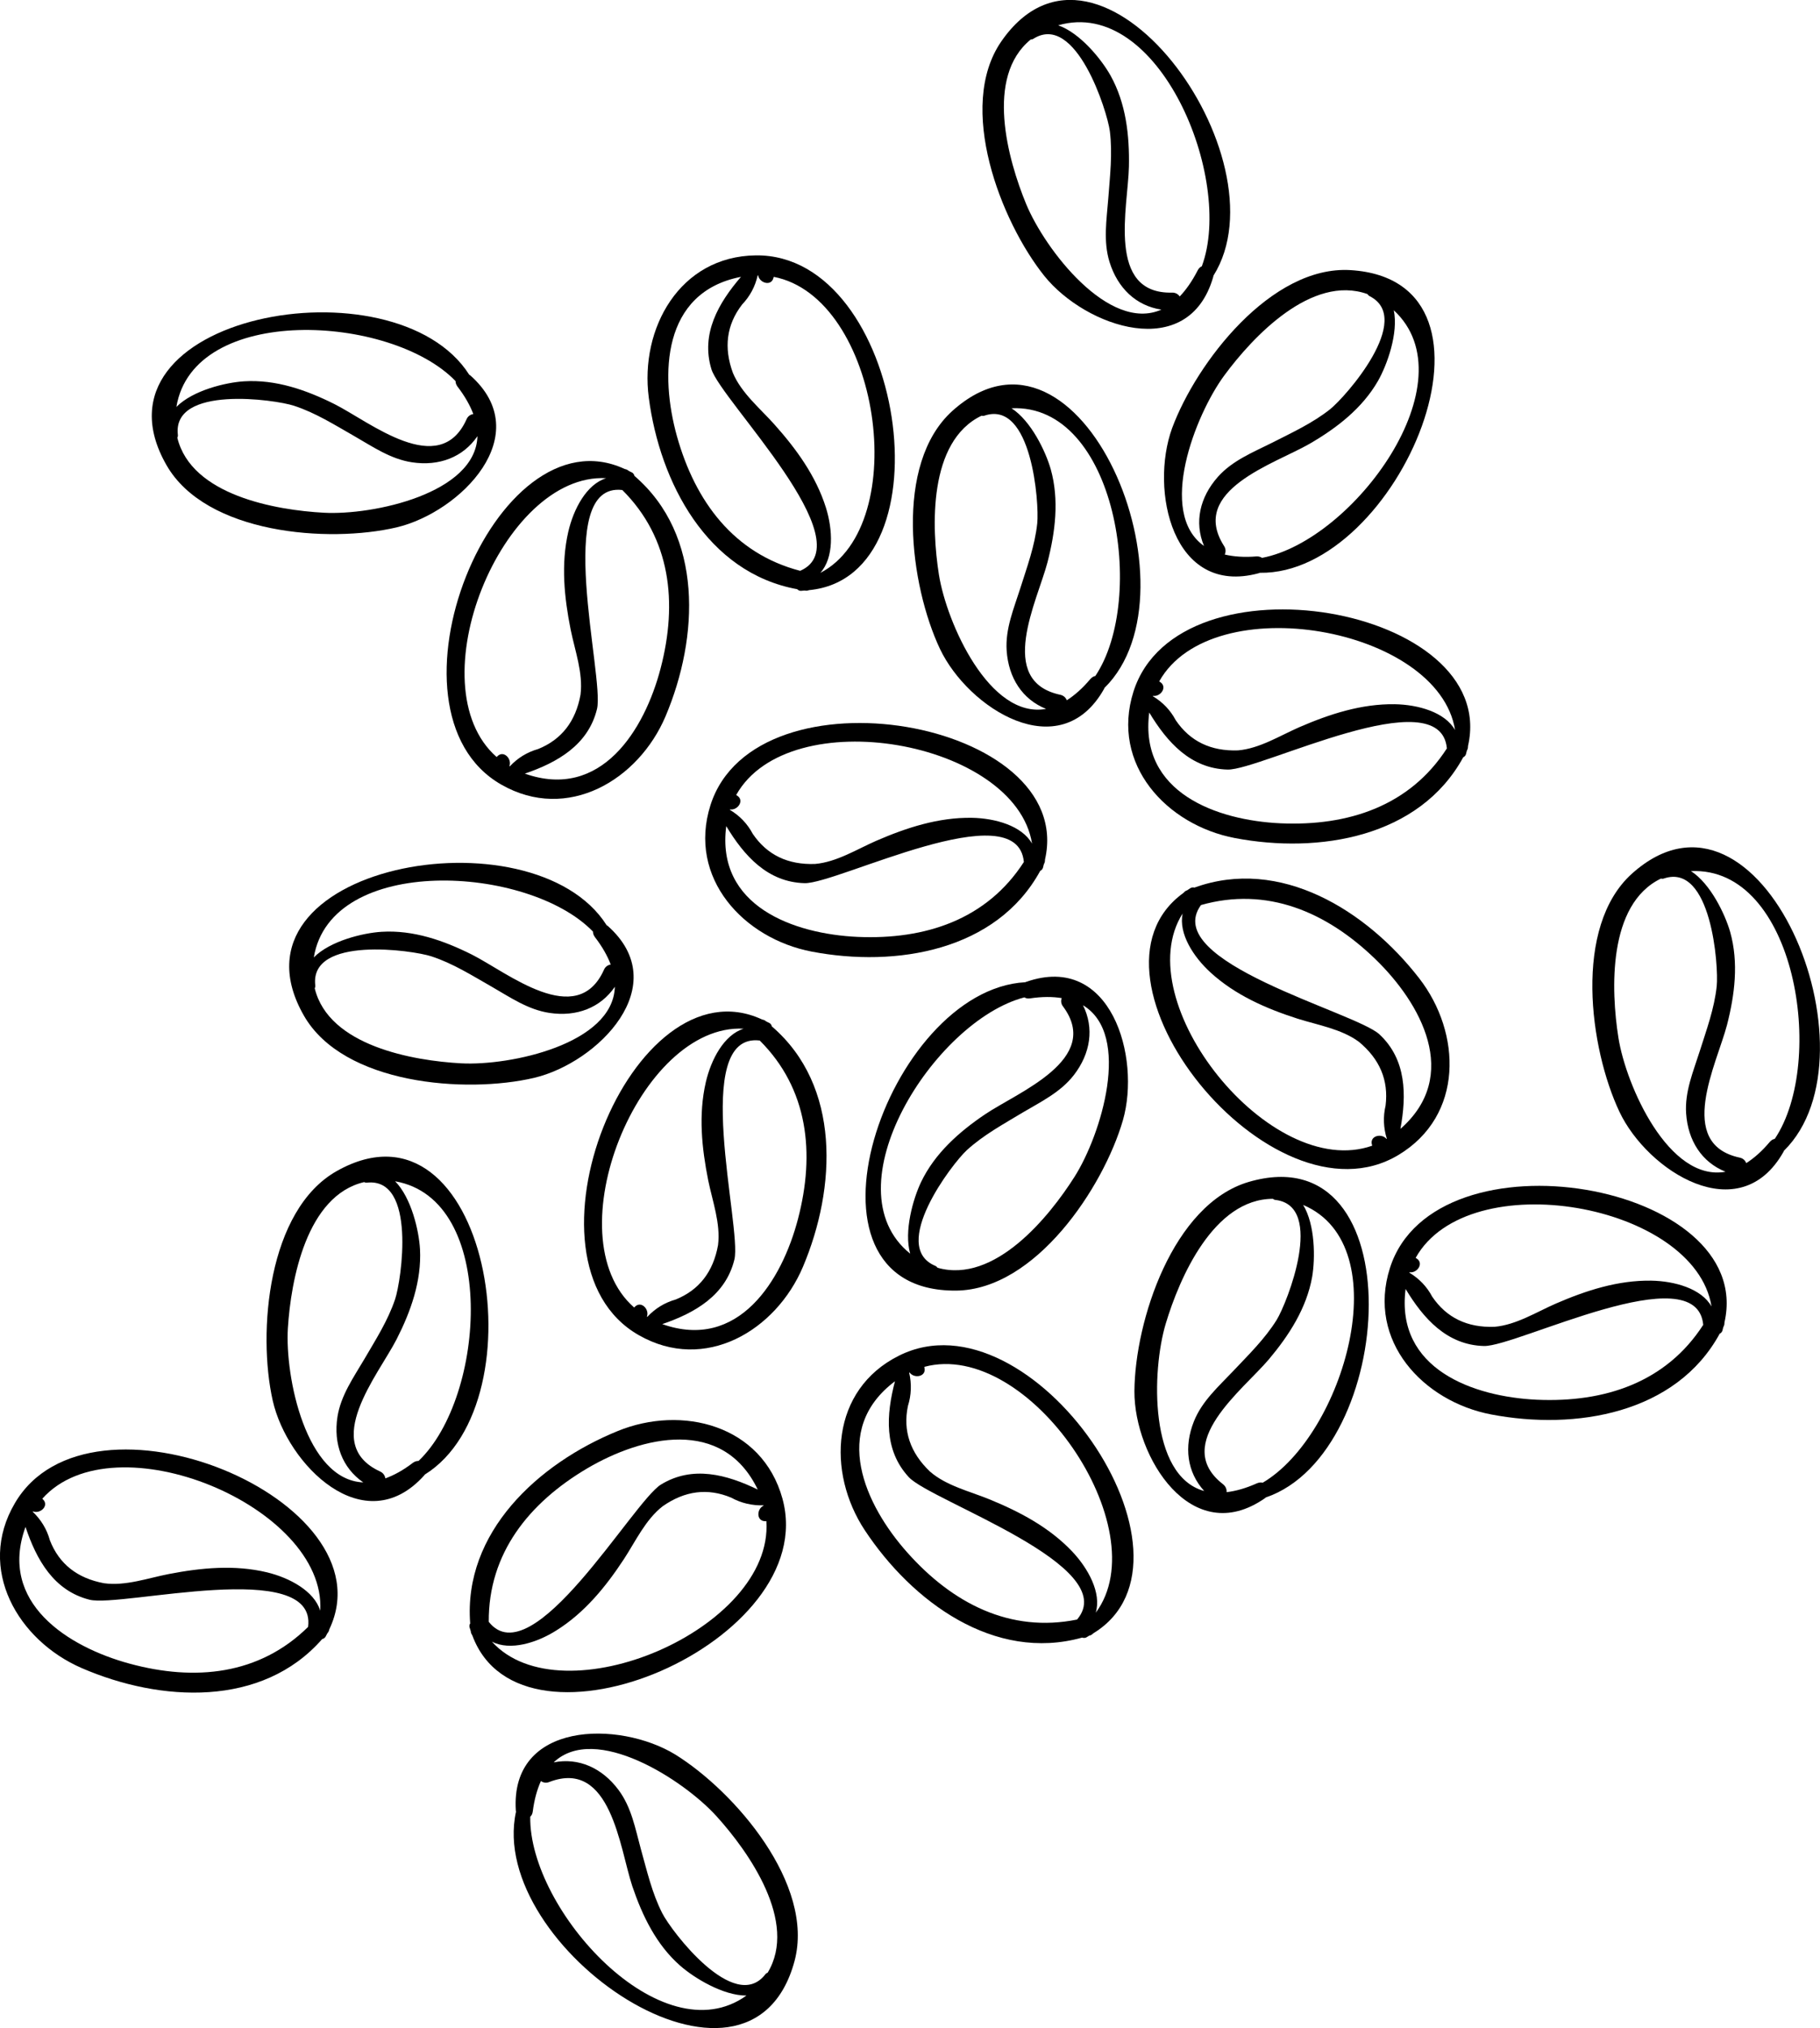 <?xml version="1.0" encoding="UTF-8" standalone="no"?>
<!-- Generator: Adobe Illustrator 16.0.0, SVG Export Plug-In . SVG Version: 6.00 Build 0)  -->

<svg
   xmlns:dc="http://purl.org/dc/elements/1.1/"
   xmlns:cc="http://creativecommons.org/ns#"
   xmlns:rdf="http://www.w3.org/1999/02/22-rdf-syntax-ns#"
   xmlns:svg="http://www.w3.org/2000/svg"
   xmlns="http://www.w3.org/2000/svg"
   xmlns:sodipodi="http://sodipodi.sourceforge.net/DTD/sodipodi-0.dtd"
   xmlns:inkscape="http://www.inkscape.org/namespaces/inkscape"
   version="1.1"
   id="Layer_1"
   x="0px"
   y="0px"
   width="17.55"
   height="19.552"
   viewBox="0 0 17.55 19.552"
   enable-background="new 0 0 39.604 41.771"
   xml:space="preserve"
   inkscape:version="0.91 r13725"
   sodipodi:docname="coffee-grounds.svg"><defs
     id="defs67" /><sodipodi:namedview
     pagecolor="#ffffff"
     bordercolor="#666666"
     borderopacity="1"
     objecttolerance="10"
     gridtolerance="10"
     guidetolerance="10"
     inkscape:pageopacity="0"
     inkscape:pageshadow="2"
     inkscape:window-width="815"
     inkscape:window-height="541"
     id="namedview65"
     showgrid="false"
     inkscape:zoom="5.6498528"
     inkscape:cx="20.598481"
     inkscape:cy="20.8855"
     inkscape:window-x="20"
     inkscape:window-y="43"
     inkscape:window-maximized="0"
     inkscape:current-layer="Layer_1" /><g
     id="g3"
     transform="translate(-11.428,-11.11)"><g
       id="g5"><path
         d="m 17.287,20.035 c -0.003,-0.002 -0.006,-0.003 -0.009,-0.005 -0.716,-1.129 -3.748,-0.574 -2.919,0.872 0.381,0.664 1.562,0.753 2.219,0.599 0.615,-0.145 1.357,-0.893 0.709,-1.466 z m -0.141,0.056 c 0,0.017 0.005,0.034 0.018,0.052 0.073,0.095 0.122,0.183 0.153,0.265 -0.026,0.005 -0.052,0.02 -0.065,0.051 -0.261,0.581 -0.932,0.025 -1.275,-0.147 -0.27,-0.135 -0.563,-0.238 -0.87,-0.219 -0.178,0.011 -0.495,0.087 -0.653,0.247 0.164,-0.995 2.068,-0.895 2.692,-0.249 z m -1.27,1.27 c -0.462,-0.025 -1.278,-0.167 -1.413,-0.723 0.004,-0.008 0.007,-0.018 0.005,-0.029 -0.055,-0.479 0.938,-0.34 1.121,-0.279 0.208,0.068 0.392,0.185 0.58,0.292 0.178,0.102 0.35,0.222 0.558,0.253 0.261,0.039 0.491,-0.049 0.63,-0.252 -0.017,0.552 -1.008,0.763 -1.481,0.738 z"
         id="path7"
         inkscape:connector-curvature="0" /><path
         d="m 19.171,23.322 c 0.322,-0.762 0.367,-1.744 -0.3,-2.317 -0.003,-0.013 -0.01,-0.024 -0.022,-0.032 -0.012,-0.006 -0.022,-0.01 -0.032,-0.016 -0.003,-0.001 -0.004,-0.003 -0.007,-0.005 -0.011,-0.008 -0.022,-0.012 -0.034,-0.014 -1.253,-0.582 -2.43,2.334 -1.189,3.043 0.639,0.366 1.323,-0.043 1.584,-0.659 z m -0.572,-2.295 c -0.189,0.059 -0.314,0.296 -0.365,0.516 -0.072,0.314 -0.039,0.634 0.023,0.945 0.041,0.201 0.121,0.418 0.095,0.625 -0.046,0.258 -0.183,0.434 -0.409,0.525 -0.106,0.03 -0.197,0.086 -0.273,0.167 -0.001,-0.001 -0.003,-0.001 -0.004,-0.002 0.027,-0.07 -0.057,-0.159 -0.118,-0.093 -0.003,0.002 -0.003,0.003 -0.005,0.005 -0.785,-0.687 0.051,-2.741 1.056,-2.688 z m -0.785,2.848 c 0.313,-0.107 0.612,-0.276 0.696,-0.624 0.073,-0.309 -0.431,-2.19 0.244,-2.11 0.467,0.465 0.535,1.086 0.369,1.72 -0.155,0.594 -0.574,1.274 -1.309,1.014 z"
         id="path9"
         inkscape:connector-curvature="0" /></g><g
       id="g11"><path
         d="m 22.074,17.752 c 0.002,-0.003 0.002,-0.006 0.004,-0.01 0.953,-0.937 -0.226,-3.785 -1.466,-2.671 -0.568,0.512 -0.408,1.685 -0.12,2.295 0.272,0.572 1.157,1.14 1.582,0.386 z M 21.99,17.627 c -0.017,0.003 -0.032,0.012 -0.047,0.028 -0.077,0.092 -0.153,0.158 -0.228,0.206 -0.01,-0.025 -0.03,-0.046 -0.063,-0.053 -0.622,-0.133 -0.22,-0.906 -0.123,-1.278 0.075,-0.292 0.114,-0.601 0.031,-0.897 -0.049,-0.171 -0.189,-0.465 -0.378,-0.587 1.007,-0.048 1.309,1.835 0.808,2.581 z m -1.508,-0.976 c -0.072,-0.457 -0.104,-1.285 0.41,-1.533 0.009,0.002 0.02,0.003 0.029,-10e-4 0.457,-0.154 0.529,0.845 0.509,1.038 -0.023,0.218 -0.099,0.422 -0.164,0.628 -0.062,0.195 -0.145,0.389 -0.131,0.599 0.018,0.263 0.151,0.47 0.38,0.562 -0.544,0.099 -0.958,-0.825 -1.033,-1.293 z"
         id="path13"
         inkscape:connector-curvature="0" /><path
         d="m 19.256,20.284 c 0.813,0.155 1.782,-0.007 2.203,-0.779 0.012,-0.005 0.021,-0.015 0.026,-0.029 0.004,-0.013 0.005,-0.024 0.009,-0.035 0.001,-0.003 0.003,-0.004 0.004,-0.008 0.006,-0.012 0.007,-0.025 0.007,-0.037 0.306,-1.347 -2.792,-1.886 -3.226,-0.524 -0.223,0.703 0.321,1.287 0.977,1.412 z m 2.124,-1.041 c -0.098,-0.173 -0.356,-0.245 -0.581,-0.249 -0.322,-0.005 -0.629,0.095 -0.92,0.221 -0.188,0.082 -0.383,0.206 -0.592,0.224 -0.262,0.009 -0.462,-0.087 -0.6,-0.29 -0.052,-0.098 -0.126,-0.175 -0.221,-0.232 10e-4,-0.001 10e-4,-0.003 10e-4,-0.004 0.074,0.012 0.145,-0.088 0.066,-0.135 -0.003,-0.002 -0.004,-0.002 -0.006,-0.004 0.51,-0.911 2.695,-0.524 2.853,0.469 z m -2.949,-0.169 c 0.171,0.284 0.398,0.541 0.756,0.55 0.317,0.007 2.052,-0.881 2.114,-0.204 -0.357,0.554 -0.949,0.751 -1.604,0.722 -0.613,-0.028 -1.366,-0.295 -1.266,-1.068 z"
         id="path15"
         inkscape:connector-curvature="0" /></g><g
       id="g17"><path
         d="m 21.325,20.575 c -0.004,0 -0.006,0.002 -0.01,0.004 -1.334,0.072 -2.335,2.987 -0.667,2.973 0.765,-0.008 1.42,-0.994 1.608,-1.642 0.175,-0.608 -0.114,-1.619 -0.931,-1.335 z m -0.019,0.15 c 0.015,0.009 0.031,0.013 0.053,0.01 0.119,-0.018 0.22,-0.017 0.307,-0.003 -0.009,0.024 -0.008,0.055 0.013,0.081 0.379,0.511 -0.435,0.825 -0.753,1.04 -0.25,0.169 -0.483,0.375 -0.616,0.652 -0.077,0.161 -0.167,0.475 -0.105,0.691 -0.788,-0.632 0.231,-2.244 1.101,-2.471 z m 0.484,1.729 c -0.247,0.39 -0.771,1.033 -1.321,0.878 -0.006,-0.008 -0.014,-0.016 -0.023,-0.019 -0.444,-0.187 0.162,-0.984 0.305,-1.115 0.162,-0.148 0.354,-0.251 0.539,-0.363 0.176,-0.104 0.365,-0.195 0.494,-0.362 0.16,-0.208 0.197,-0.452 0.087,-0.672 0.474,0.285 0.173,1.253 -0.081,1.653 z"
         id="path19"
         inkscape:connector-curvature="0" /><path
         d="m 25.113,20.541 c -0.508,-0.655 -1.341,-1.174 -2.168,-0.874 -0.012,-0.004 -0.025,-0.002 -0.038,0.005 -0.012,0.007 -0.02,0.014 -0.03,0.02 -0.003,0.002 -0.005,0.002 -0.008,0.003 -0.013,0.006 -0.021,0.014 -0.029,0.023 -1.12,0.808 0.847,3.261 2.072,2.527 0.633,-0.379 0.61,-1.177 0.201,-1.704 z m -2.281,-0.625 c -0.041,0.195 0.105,0.42 0.271,0.571 0.238,0.217 0.534,0.346 0.836,0.443 0.195,0.062 0.424,0.099 0.592,0.223 0.202,0.167 0.288,0.371 0.258,0.615 -0.025,0.107 -0.021,0.214 0.012,0.32 -10e-4,0 -0.003,10e-4 -0.003,0.002 -0.048,-0.059 -0.167,-0.03 -0.14,0.058 10e-4,0.003 0.002,0.004 0.002,0.007 -0.983,0.346 -2.367,-1.389 -1.828,-2.239 z m 2.1,2.077 c 0.06,-0.326 0.059,-0.669 -0.203,-0.912 -0.233,-0.215 -2.121,-0.697 -1.72,-1.246 0.634,-0.18 1.208,0.064 1.679,0.519 0.442,0.427 0.83,1.126 0.244,1.639 z"
         id="path21"
         inkscape:connector-curvature="0" /></g><g
       id="g23"><path
         d="m 23.566,16.636 c 0.004,-10e-4 0.006,-0.003 0.01,-0.004 1.337,0.022 2.538,-2.817 0.874,-2.918 -0.764,-0.046 -1.486,0.892 -1.72,1.525 -0.215,0.593 0.001,1.623 0.836,1.397 z m 0.032,-0.148 c -0.015,-0.009 -0.031,-0.015 -0.053,-0.014 -0.12,0.01 -0.221,0.002 -0.307,-0.018 0.011,-0.024 0.012,-0.054 -0.007,-0.083 -0.342,-0.537 0.491,-0.792 0.824,-0.984 0.261,-0.151 0.508,-0.341 0.661,-0.607 0.088,-0.155 0.198,-0.461 0.152,-0.681 0.741,0.684 -0.388,2.22 -1.27,2.387 z m -0.364,-1.759 c 0.274,-0.372 0.842,-0.976 1.38,-0.784 0.005,0.007 0.012,0.016 0.021,0.02 0.431,0.218 -0.23,0.97 -0.382,1.091 -0.172,0.136 -0.37,0.226 -0.562,0.324 -0.184,0.092 -0.379,0.17 -0.519,0.327 -0.175,0.197 -0.229,0.438 -0.134,0.666 -0.453,-0.319 -0.085,-1.263 0.196,-1.644 z"
         id="path25"
         inkscape:connector-curvature="0" /><path
         d="m 23.335,19.189 c 0.813,0.155 1.782,-0.007 2.203,-0.779 0.012,-0.005 0.021,-0.015 0.026,-0.029 0.004,-0.013 0.005,-0.024 0.009,-0.035 0.001,-0.003 0.003,-0.004 0.004,-0.008 0.006,-0.012 0.007,-0.025 0.007,-0.037 0.306,-1.347 -2.792,-1.886 -3.226,-0.524 -0.223,0.703 0.321,1.287 0.977,1.412 z m 2.124,-1.041 c -0.098,-0.173 -0.356,-0.245 -0.581,-0.249 -0.322,-0.005 -0.629,0.095 -0.92,0.221 -0.188,0.082 -0.383,0.206 -0.592,0.224 -0.262,0.009 -0.462,-0.087 -0.6,-0.29 -0.052,-0.098 -0.126,-0.175 -0.221,-0.232 10e-4,-10e-4 10e-4,-0.003 10e-4,-0.004 0.074,0.012 0.145,-0.088 0.066,-0.135 -0.003,-0.002 -0.004,-0.002 -0.006,-0.004 0.51,-0.91 2.695,-0.524 2.853,0.469 z M 22.51,17.979 c 0.171,0.284 0.398,0.541 0.756,0.55 0.317,0.007 2.052,-0.881 2.114,-0.204 -0.357,0.554 -0.949,0.751 -1.604,0.722 -0.613,-0.028 -1.366,-0.295 -1.266,-1.068 z"
         id="path27"
         inkscape:connector-curvature="0" /></g><g
       id="g29"><path
         d="m 28.626,22.214 c 0.002,-0.003 0.002,-0.006 0.004,-0.01 0.953,-0.937 -0.226,-3.785 -1.466,-2.671 -0.568,0.512 -0.408,1.685 -0.12,2.295 0.271,0.572 1.157,1.14 1.582,0.386 z m -0.084,-0.125 c -0.017,0.003 -0.032,0.012 -0.047,0.028 -0.077,0.092 -0.153,0.158 -0.228,0.206 -0.01,-0.025 -0.03,-0.046 -0.063,-0.053 -0.622,-0.133 -0.22,-0.906 -0.123,-1.278 0.075,-0.292 0.114,-0.601 0.031,-0.897 -0.049,-0.171 -0.189,-0.465 -0.378,-0.587 1.007,-0.048 1.309,1.835 0.808,2.581 z m -1.508,-0.976 c -0.072,-0.457 -0.104,-1.285 0.41,-1.533 0.009,0.002 0.02,0.003 0.029,-10e-4 0.457,-0.154 0.529,0.845 0.509,1.038 -0.023,0.218 -0.099,0.422 -0.164,0.628 -0.062,0.195 -0.145,0.389 -0.131,0.599 0.018,0.263 0.151,0.47 0.38,0.562 -0.545,0.099 -0.959,-0.825 -1.033,-1.293 z"
         id="path31"
         inkscape:connector-curvature="0" /><path
         d="m 25.808,24.746 c 0.813,0.155 1.782,-0.007 2.203,-0.779 0.012,-0.005 0.021,-0.015 0.026,-0.029 0.004,-0.013 0.005,-0.024 0.009,-0.035 0.001,-0.003 0.003,-0.004 0.004,-0.008 0.006,-0.012 0.007,-0.025 0.007,-0.037 0.306,-1.347 -2.792,-1.886 -3.226,-0.524 -0.224,0.703 0.32,1.287 0.977,1.412 z m 2.124,-1.041 c -0.098,-0.173 -0.356,-0.245 -0.581,-0.249 -0.322,-0.005 -0.629,0.095 -0.92,0.221 -0.188,0.082 -0.383,0.206 -0.592,0.224 -0.262,0.009 -0.462,-0.087 -0.6,-0.29 -0.052,-0.098 -0.126,-0.175 -0.221,-0.232 10e-4,-0.001 10e-4,-0.003 10e-4,-0.004 0.074,0.012 0.145,-0.088 0.066,-0.135 -0.003,-0.002 -0.004,-0.002 -0.006,-0.004 0.51,-0.911 2.694,-0.525 2.853,0.469 z m -2.95,-0.169 c 0.171,0.284 0.398,0.541 0.756,0.55 0.317,0.007 2.052,-0.881 2.114,-0.204 -0.357,0.554 -0.949,0.751 -1.604,0.722 -0.612,-0.028 -1.365,-0.295 -1.266,-1.068 z"
         id="path33"
         inkscape:connector-curvature="0" /></g><g
       id="g35"><path
         d="m 15.962,14.728 c -0.003,-0.002 -0.006,-0.003 -0.009,-0.005 -0.716,-1.129 -3.748,-0.574 -2.919,0.872 0.381,0.664 1.562,0.753 2.219,0.599 0.615,-0.146 1.356,-0.893 0.709,-1.466 z m -0.141,0.056 c 0,0.017 0.005,0.034 0.018,0.052 0.073,0.095 0.122,0.183 0.153,0.265 -0.026,0.005 -0.052,0.02 -0.065,0.051 -0.261,0.581 -0.932,0.025 -1.275,-0.147 -0.27,-0.135 -0.563,-0.238 -0.87,-0.219 -0.178,0.011 -0.495,0.087 -0.653,0.247 0.164,-0.996 2.068,-0.896 2.692,-0.249 z m -1.27,1.269 c -0.462,-0.025 -1.278,-0.167 -1.413,-0.723 0.004,-0.008 0.007,-0.018 0.005,-0.029 -0.055,-0.479 0.938,-0.34 1.121,-0.279 0.208,0.068 0.392,0.185 0.58,0.292 0.178,0.102 0.35,0.222 0.558,0.253 0.261,0.039 0.491,-0.049 0.63,-0.252 -0.017,0.553 -1.009,0.764 -1.481,0.738 z"
         id="path37"
         inkscape:connector-curvature="0" /><path
         d="m 17.846,18.015 c 0.322,-0.762 0.367,-1.744 -0.3,-2.317 -0.003,-0.013 -0.01,-0.024 -0.022,-0.032 -0.012,-0.006 -0.022,-0.01 -0.032,-0.016 -0.003,-0.001 -0.004,-0.003 -0.007,-0.005 -0.011,-0.008 -0.022,-0.012 -0.034,-0.014 -1.253,-0.582 -2.43,2.334 -1.189,3.043 0.638,0.365 1.323,-0.044 1.584,-0.659 z M 17.273,15.72 c -0.189,0.059 -0.314,0.296 -0.365,0.516 -0.072,0.314 -0.039,0.634 0.023,0.945 0.041,0.201 0.121,0.418 0.095,0.625 -0.046,0.258 -0.183,0.434 -0.409,0.525 -0.106,0.03 -0.197,0.086 -0.273,0.167 -0.001,-0.001 -0.003,-0.001 -0.004,-0.002 0.027,-0.07 -0.057,-0.159 -0.118,-0.093 -0.003,0.002 -0.003,0.003 -0.005,0.005 -0.784,-0.688 0.052,-2.742 1.056,-2.688 z m -0.784,2.848 c 0.313,-0.107 0.612,-0.276 0.696,-0.624 0.073,-0.309 -0.431,-2.19 0.244,-2.11 0.467,0.465 0.535,1.086 0.369,1.72 -0.155,0.593 -0.574,1.274 -1.309,1.014 z"
         id="path39"
         inkscape:connector-curvature="0" /></g><g
       id="g41"><path
         d="m 15.518,25.334 c 0.003,-0.003 0.004,-0.006 0.007,-0.009 1.134,-0.706 0.604,-3.743 -0.849,-2.926 -0.667,0.375 -0.766,1.556 -0.618,2.214 0.14,0.617 0.881,1.364 1.46,0.721 z m -0.054,-0.14 c -0.018,0 -0.034,0.004 -0.053,0.017 -0.095,0.073 -0.184,0.121 -0.267,0.151 -0.004,-0.026 -0.02,-0.052 -0.05,-0.066 -0.578,-0.265 -0.018,-0.932 0.158,-1.274 0.137,-0.269 0.242,-0.562 0.226,-0.869 -0.01,-0.178 -0.083,-0.496 -0.24,-0.655 0.992,0.173 0.877,2.077 0.226,2.696 z m -1.26,-1.281 c 0.029,-0.461 0.179,-1.277 0.735,-1.407 0.008,0.004 0.018,0.007 0.028,0.005 0.479,-0.05 0.332,0.94 0.271,1.124 -0.07,0.208 -0.188,0.391 -0.297,0.578 -0.104,0.177 -0.226,0.348 -0.259,0.556 -0.04,0.26 0.046,0.492 0.249,0.632 -0.553,-0.023 -0.756,-1.016 -0.727,-1.488 z"
         id="path43"
         inkscape:connector-curvature="0" /><path
         d="m 12.216,27.191 c 0.76,0.329 1.74,0.382 2.319,-0.28 0.013,-0.002 0.024,-0.01 0.032,-0.022 0.007,-0.011 0.01,-0.022 0.017,-0.032 0.001,-0.003 0.004,-0.004 0.005,-0.007 0.009,-0.011 0.013,-0.023 0.015,-0.034 0.593,-1.248 -2.313,-2.449 -3.033,-1.214 -0.373,0.635 0.032,1.323 0.645,1.589 z m 2.3,-0.553 c -0.058,-0.19 -0.295,-0.317 -0.513,-0.37 -0.313,-0.075 -0.635,-0.044 -0.946,0.016 -0.201,0.039 -0.419,0.118 -0.626,0.089 -0.258,-0.048 -0.433,-0.186 -0.522,-0.414 -0.029,-0.106 -0.085,-0.198 -0.165,-0.275 10e-4,0 0.002,-0.002 0.002,-0.004 0.07,0.028 0.16,-0.055 0.095,-0.117 -0.003,-0.003 -0.004,-0.003 -0.005,-0.005 0.693,-0.777 2.741,0.076 2.68,1.08 z M 11.674,25.83 c 0.105,0.314 0.271,0.615 0.618,0.702 0.308,0.076 2.194,-0.413 2.107,0.262 -0.47,0.463 -1.09,0.526 -1.722,0.354 -0.592,-0.161 -1.269,-0.586 -1.003,-1.318 z"
         id="path45"
         inkscape:connector-curvature="0" /></g><g
       id="g47"><path
         d="m 16.402,28.564 c 0,0.004 10e-4,0.006 0.002,0.011 -0.288,1.305 2.253,3.05 2.686,1.439 0.196,-0.739 -0.577,-1.634 -1.151,-1.99 -0.541,-0.33 -1.592,-0.322 -1.537,0.54 z m 0.139,0.06 c 0.013,-0.012 0.021,-0.027 0.024,-0.048 0.015,-0.119 0.043,-0.216 0.079,-0.296 0.021,0.015 0.05,0.022 0.081,0.009 0.594,-0.228 0.679,0.64 0.8,1.004 0.097,0.286 0.232,0.566 0.463,0.768 0.135,0.118 0.413,0.288 0.638,0.287 -0.818,0.588 -2.099,-0.825 -2.085,-1.724 z m 1.797,-0.004 c 0.31,0.342 0.788,1.02 0.492,1.508 -0.009,0.003 -0.019,0.009 -0.024,0.018 -0.299,0.378 -0.905,-0.42 -0.992,-0.592 -0.1,-0.196 -0.147,-0.408 -0.206,-0.617 -0.054,-0.197 -0.09,-0.404 -0.217,-0.573 -0.157,-0.21 -0.383,-0.312 -0.624,-0.264 0.401,-0.381 1.254,0.169 1.571,0.52 z"
         id="path49"
         inkscape:connector-curvature="0" /><path
         d="m 17.384,24.906 c -0.768,0.313 -1.49,0.978 -1.422,1.855 -0.007,0.01 -0.01,0.023 -0.006,0.038 0.004,0.013 0.008,0.022 0.011,0.035 0.002,0.003 10e-4,0.005 10e-4,0.008 0.003,0.014 0.008,0.024 0.015,0.035 0.479,1.295 3.369,0.058 2.99,-1.32 -0.197,-0.712 -0.971,-0.904 -1.589,-0.651 z m -1.213,2.03 c 0.177,0.092 0.434,0.011 0.622,-0.108 0.273,-0.171 0.477,-0.422 0.651,-0.687 0.112,-0.171 0.209,-0.382 0.374,-0.51 0.214,-0.15 0.435,-0.178 0.661,-0.083 0.096,0.053 0.201,0.077 0.311,0.074 0,0.001 0.001,0.003 0.002,0.003 -0.069,0.03 -0.073,0.153 0.019,0.15 0.003,0 0.004,-10e-4 0.007,0 0.07,1.04 -1.972,1.908 -2.647,1.161 z m 2.564,-1.466 c -0.299,-0.145 -0.629,-0.235 -0.934,-0.048 -0.27,0.167 -1.239,1.857 -1.66,1.323 -0.004,-0.659 0.386,-1.146 0.949,-1.479 0.53,-0.312 1.307,-0.498 1.645,0.204 z"
         id="path51"
         inkscape:connector-curvature="0" /></g><g
       id="g53"><path
         d="m 23.626,25.553 c 0.004,-0.002 0.005,-0.005 0.008,-0.007 1.265,-0.431 1.437,-3.509 -0.164,-3.042 -0.733,0.215 -1.098,1.342 -1.103,2.017 -0.003,0.631 0.55,1.527 1.259,1.032 z M 23.604,25.404 C 23.588,25.4 23.57,25.401 23.55,25.409 c -0.109,0.049 -0.207,0.076 -0.294,0.086 0.002,-0.027 -0.008,-0.055 -0.034,-0.076 -0.504,-0.389 0.194,-0.911 0.442,-1.205 0.194,-0.231 0.363,-0.492 0.417,-0.795 0.03,-0.176 0.03,-0.501 -0.087,-0.693 0.93,0.395 0.386,2.222 -0.39,2.678 z m -0.935,-1.533 c 0.133,-0.443 0.462,-1.203 1.034,-1.204 0.007,0.006 0.016,0.011 0.026,0.011 0.479,0.06 0.111,0.991 0.01,1.156 -0.116,0.186 -0.272,0.337 -0.421,0.495 -0.141,0.149 -0.299,0.288 -0.377,0.483 -0.098,0.245 -0.067,0.489 0.099,0.672 -0.534,-0.147 -0.507,-1.16 -0.371,-1.613 z"
         id="path55"
         inkscape:connector-curvature="0" /><path
         d="m 19.767,25.862 c 0.457,0.691 1.249,1.272 2.096,1.035 0.012,0.004 0.025,0.005 0.039,-10e-4 0.012,-0.006 0.021,-0.014 0.03,-0.018 0.004,-0.002 0.006,-0.001 0.009,-0.002 0.013,-0.005 0.022,-0.013 0.031,-0.021 1.179,-0.721 -0.597,-3.316 -1.875,-2.676 -0.659,0.328 -0.698,1.125 -0.33,1.683 z m 2.227,0.795 c 0.057,-0.19 -0.072,-0.426 -0.227,-0.59 -0.222,-0.234 -0.507,-0.384 -0.801,-0.504 -0.189,-0.077 -0.415,-0.13 -0.572,-0.268 -0.189,-0.181 -0.261,-0.392 -0.211,-0.631 0.033,-0.105 0.037,-0.212 0.012,-0.321 0.001,0 0.003,-0.001 0.004,-0.002 0.043,0.062 0.165,0.042 0.143,-0.047 0,-0.004 -10e-4,-0.004 -10e-4,-0.007 1.008,-0.271 2.255,1.564 1.653,2.37 z m -1.936,-2.231 c -0.084,0.321 -0.109,0.663 0.134,0.925 0.217,0.232 2.062,0.855 1.622,1.372 -0.646,0.131 -1.201,-0.156 -1.637,-0.646 -0.407,-0.457 -0.742,-1.183 -0.119,-1.651 z"
         id="path57"
         inkscape:connector-curvature="0" /></g><g
       id="g59"><path
         d="m 23.127,13.779 c 0.001,-0.004 0.001,-0.007 0.002,-0.011 0.71,-1.132 -1.098,-3.629 -2.046,-2.258 -0.434,0.63 -0.006,1.734 0.416,2.261 0.397,0.493 1.39,0.839 1.628,0.008 z m -0.11,-0.102 c -0.016,0.007 -0.029,0.019 -0.039,0.038 -0.055,0.107 -0.113,0.189 -0.174,0.253 -0.016,-0.022 -0.04,-0.038 -0.074,-0.037 -0.636,0.015 -0.424,-0.83 -0.416,-1.214 0.006,-0.302 -0.028,-0.611 -0.178,-0.88 -0.087,-0.155 -0.292,-0.409 -0.504,-0.483 0.969,-0.281 1.699,1.48 1.385,2.323 z m -1.694,-0.6 c -0.176,-0.427 -0.399,-1.226 0.044,-1.586 0.009,0 0.02,-0.002 0.027,-0.008 0.409,-0.256 0.711,0.699 0.736,0.891 0.027,0.217 0.001,0.434 -0.015,0.649 -0.016,0.205 -0.05,0.412 0.012,0.613 0.078,0.251 0.256,0.422 0.5,0.459 -0.506,0.223 -1.123,-0.58 -1.304,-1.018 z"
         id="path61"
         inkscape:connector-curvature="0" /><path
         d="m 17.684,14.942 c 0.107,0.821 0.564,1.69 1.431,1.848 0.009,0.009 0.021,0.016 0.035,0.016 0.014,0 0.024,-0.003 0.036,-0.003 0.003,0 0.005,10e-4 0.009,10e-4 0.013,0.002 0.025,-10e-4 0.036,-0.005 1.375,-0.132 0.916,-3.243 -0.514,-3.227 -0.737,0.008 -1.12,0.708 -1.033,1.37 z m 1.654,1.691 c 0.133,-0.147 0.121,-0.416 0.054,-0.63 -0.097,-0.307 -0.287,-0.567 -0.499,-0.804 -0.136,-0.152 -0.315,-0.299 -0.397,-0.492 -0.091,-0.246 -0.062,-0.466 0.087,-0.66 0.076,-0.08 0.127,-0.174 0.151,-0.282 0.002,0 0.003,0 0.005,0 0.012,0.074 0.129,0.109 0.148,0.021 0.002,-0.003 0.001,-0.004 0.002,-0.007 1.024,0.197 1.342,2.392 0.449,2.854 z m -0.765,-2.854 c -0.216,0.251 -0.389,0.548 -0.285,0.89 0.094,0.304 1.479,1.672 0.856,1.944 -0.638,-0.166 -1.011,-0.666 -1.188,-1.296 -0.165,-0.591 -0.147,-1.39 0.617,-1.538 z"
         id="path63"
         inkscape:connector-curvature="0" /></g></g></svg>